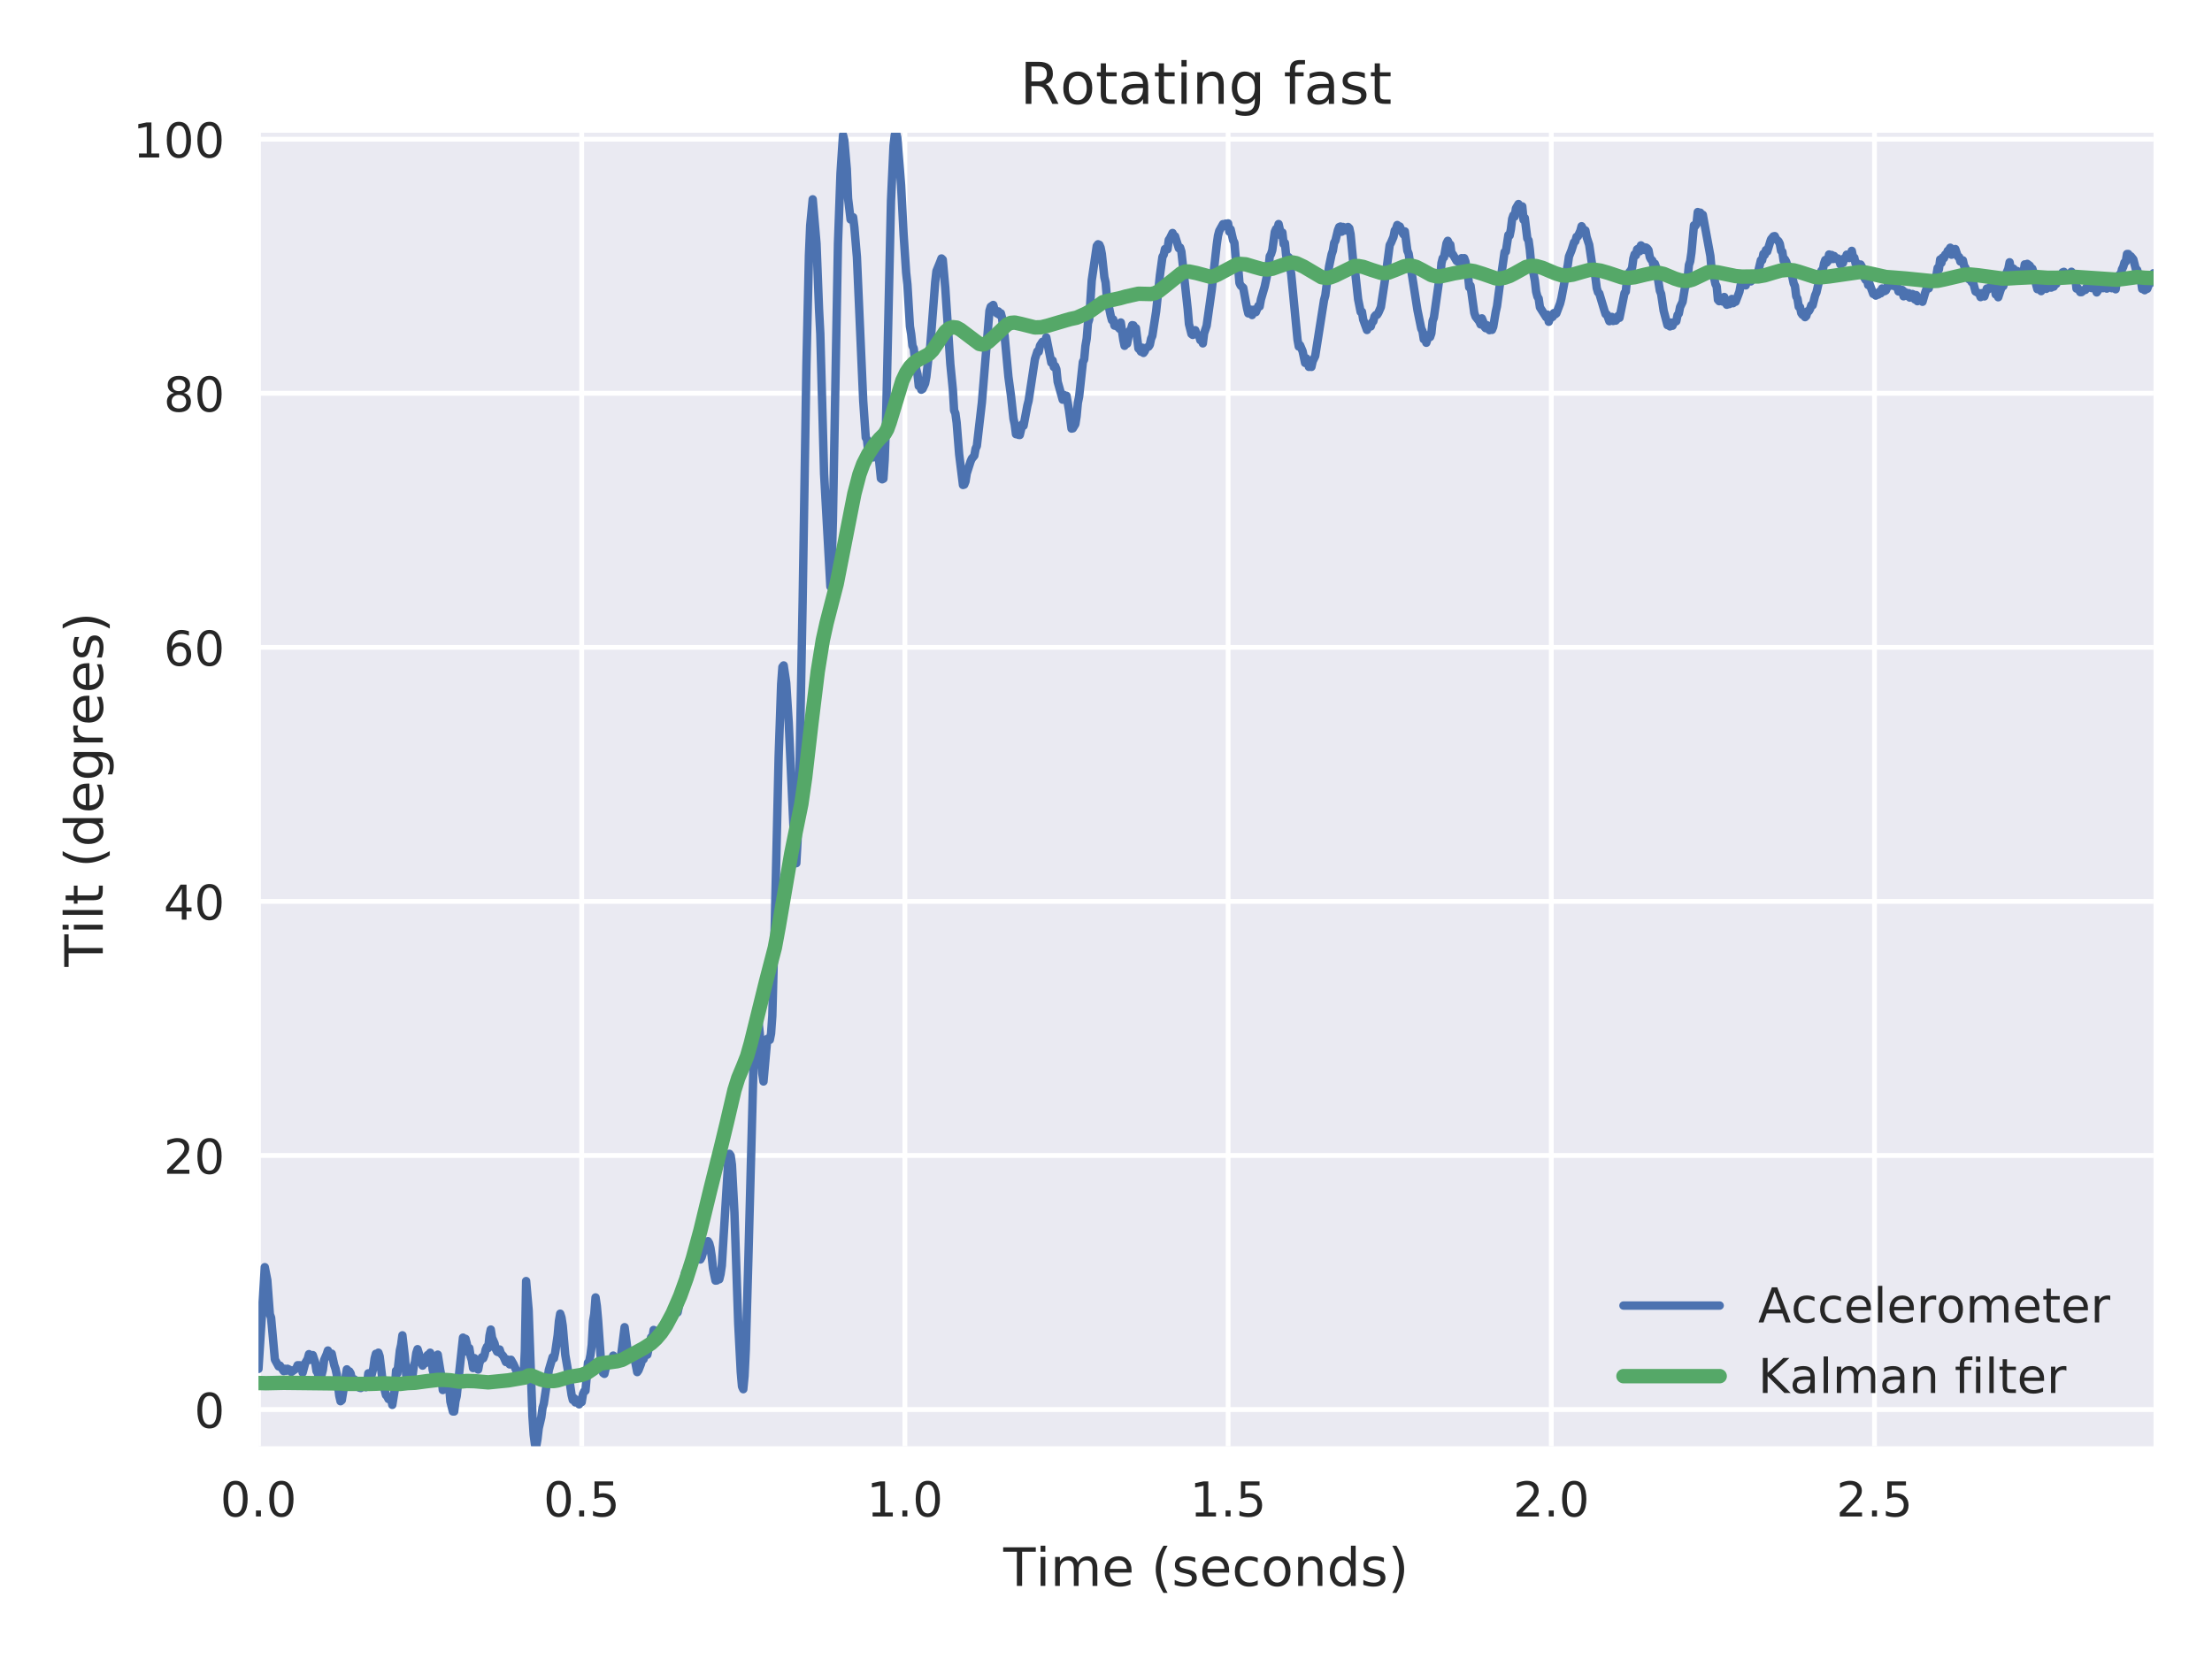 <?xml version="1.0" encoding="utf-8" standalone="no"?>
<!DOCTYPE svg PUBLIC "-//W3C//DTD SVG 1.1//EN"
  "http://www.w3.org/Graphics/SVG/1.1/DTD/svg11.dtd">
<!-- Created with matplotlib (http://matplotlib.org/) -->
<svg height="345pt" version="1.1" viewBox="0 0 460 345" width="460pt" xmlns="http://www.w3.org/2000/svg" xmlns:xlink="http://www.w3.org/1999/xlink">
 <defs>
  <style type="text/css">
*{stroke-linecap:butt;stroke-linejoin:round;}
  </style>
 </defs>
 <g id="figure_1">
  <g id="patch_1">
   <path d="M 0 345.6 
L 460.8 345.6 
L 460.8 0 
L 0 0 
z
" style="fill:#ffffff;"/>
  </g>
  <g id="axes_1">
   <g id="patch_2">
    <path d="M 53.75 300.76 
L 447.84 300.76 
L 447.84 27.6 
L 53.75 27.6 
z
" style="fill:#eaeaf2;"/>
   </g>
   <g id="matplotlib.axis_1">
    <g id="xtick_1">
     <g id="line2d_1">
      <path clip-path="url(#pc950688426)" d="M 53.75 300.76 
L 53.75 27.6 
" style="fill:none;stroke:#ffffff;stroke-linecap:round;"/>
     </g>
     <g id="line2d_2"/>
     <g id="text_1">
      <!-- 0.0 -->
      <defs>
       <path d="M 31.781 66.406 
Q 24.172 66.406 20.328 58.906 
Q 16.5 51.422 16.5 36.375 
Q 16.5 21.391 20.328 13.891 
Q 24.172 6.391 31.781 6.391 
Q 39.453 6.391 43.281 13.891 
Q 47.125 21.391 47.125 36.375 
Q 47.125 51.422 43.281 58.906 
Q 39.453 66.406 31.781 66.406 
z
M 31.781 74.219 
Q 44.047 74.219 50.516 64.516 
Q 56.984 54.828 56.984 36.375 
Q 56.984 17.969 50.516 8.266 
Q 44.047 -1.422 31.781 -1.422 
Q 19.531 -1.422 13.062 8.266 
Q 6.594 17.969 6.594 36.375 
Q 6.594 54.828 13.062 64.516 
Q 19.531 74.219 31.781 74.219 
z
" id="DejaVuSans-30"/>
       <path d="M 10.688 12.406 
L 21 12.406 
L 21 0 
L 10.688 0 
z
" id="DejaVuSans-2e"/>
      </defs>
      <g style="fill:#262626;" transform="translate(45.798 315.358)scale(0.1 -0.1)">
       <use xlink:href="#DejaVuSans-30"/>
       <use x="63.623" xlink:href="#DejaVuSans-2e"/>
       <use x="95.41" xlink:href="#DejaVuSans-30"/>
      </g>
     </g>
    </g>
    <g id="xtick_2">
     <g id="line2d_3">
      <path clip-path="url(#pc950688426)" d="M 120.963 300.76 
L 120.963 27.6 
" style="fill:none;stroke:#ffffff;stroke-linecap:round;"/>
     </g>
     <g id="line2d_4"/>
     <g id="text_2">
      <!-- 0.5 -->
      <defs>
       <path d="M 10.797 72.906 
L 49.516 72.906 
L 49.516 64.594 
L 19.828 64.594 
L 19.828 46.734 
Q 21.969 47.469 24.109 47.828 
Q 26.266 48.188 28.422 48.188 
Q 40.625 48.188 47.75 41.5 
Q 54.891 34.812 54.891 23.391 
Q 54.891 11.625 47.562 5.094 
Q 40.234 -1.422 26.906 -1.422 
Q 22.312 -1.422 17.547 -0.641 
Q 12.797 0.141 7.719 1.703 
L 7.719 11.625 
Q 12.109 9.234 16.797 8.062 
Q 21.484 6.891 26.703 6.891 
Q 35.156 6.891 40.078 11.328 
Q 45.016 15.766 45.016 23.391 
Q 45.016 31 40.078 35.438 
Q 35.156 39.891 26.703 39.891 
Q 22.75 39.891 18.812 39.016 
Q 14.891 38.141 10.797 36.281 
z
" id="DejaVuSans-35"/>
      </defs>
      <g style="fill:#262626;" transform="translate(113.012 315.358)scale(0.1 -0.1)">
       <use xlink:href="#DejaVuSans-30"/>
       <use x="63.623" xlink:href="#DejaVuSans-2e"/>
       <use x="95.41" xlink:href="#DejaVuSans-35"/>
      </g>
     </g>
    </g>
    <g id="xtick_3">
     <g id="line2d_5">
      <path clip-path="url(#pc950688426)" d="M 188.176 300.76 
L 188.176 27.6 
" style="fill:none;stroke:#ffffff;stroke-linecap:round;"/>
     </g>
     <g id="line2d_6"/>
     <g id="text_3">
      <!-- 1.0 -->
      <defs>
       <path d="M 12.406 8.297 
L 28.516 8.297 
L 28.516 63.922 
L 10.984 60.406 
L 10.984 69.391 
L 28.422 72.906 
L 38.281 72.906 
L 38.281 8.297 
L 54.391 8.297 
L 54.391 0 
L 12.406 0 
z
" id="DejaVuSans-31"/>
      </defs>
      <g style="fill:#262626;" transform="translate(180.225 315.358)scale(0.1 -0.1)">
       <use xlink:href="#DejaVuSans-31"/>
       <use x="63.623" xlink:href="#DejaVuSans-2e"/>
       <use x="95.41" xlink:href="#DejaVuSans-30"/>
      </g>
     </g>
    </g>
    <g id="xtick_4">
     <g id="line2d_7">
      <path clip-path="url(#pc950688426)" d="M 255.39 300.76 
L 255.39 27.6 
" style="fill:none;stroke:#ffffff;stroke-linecap:round;"/>
     </g>
     <g id="line2d_8"/>
     <g id="text_4">
      <!-- 1.5 -->
      <g style="fill:#262626;" transform="translate(247.438 315.358)scale(0.1 -0.1)">
       <use xlink:href="#DejaVuSans-31"/>
       <use x="63.623" xlink:href="#DejaVuSans-2e"/>
       <use x="95.41" xlink:href="#DejaVuSans-35"/>
      </g>
     </g>
    </g>
    <g id="xtick_5">
     <g id="line2d_9">
      <path clip-path="url(#pc950688426)" d="M 322.603 300.76 
L 322.603 27.6 
" style="fill:none;stroke:#ffffff;stroke-linecap:round;"/>
     </g>
     <g id="line2d_10"/>
     <g id="text_5">
      <!-- 2.0 -->
      <defs>
       <path d="M 19.188 8.297 
L 53.609 8.297 
L 53.609 0 
L 7.328 0 
L 7.328 8.297 
Q 12.938 14.109 22.625 23.891 
Q 32.328 33.688 34.812 36.531 
Q 39.547 41.844 41.422 45.531 
Q 43.312 49.219 43.312 52.781 
Q 43.312 58.594 39.234 62.25 
Q 35.156 65.922 28.609 65.922 
Q 23.969 65.922 18.812 64.312 
Q 13.672 62.703 7.812 59.422 
L 7.812 69.391 
Q 13.766 71.781 18.938 73 
Q 24.125 74.219 28.422 74.219 
Q 39.75 74.219 46.484 68.547 
Q 53.219 62.891 53.219 53.422 
Q 53.219 48.922 51.531 44.891 
Q 49.859 40.875 45.406 35.406 
Q 44.188 33.984 37.641 27.219 
Q 31.109 20.453 19.188 8.297 
z
" id="DejaVuSans-32"/>
      </defs>
      <g style="fill:#262626;" transform="translate(314.651 315.358)scale(0.1 -0.1)">
       <use xlink:href="#DejaVuSans-32"/>
       <use x="63.623" xlink:href="#DejaVuSans-2e"/>
       <use x="95.41" xlink:href="#DejaVuSans-30"/>
      </g>
     </g>
    </g>
    <g id="xtick_6">
     <g id="line2d_11">
      <path clip-path="url(#pc950688426)" d="M 389.816 300.76 
L 389.816 27.6 
" style="fill:none;stroke:#ffffff;stroke-linecap:round;"/>
     </g>
     <g id="line2d_12"/>
     <g id="text_6">
      <!-- 2.5 -->
      <g style="fill:#262626;" transform="translate(381.865 315.358)scale(0.1 -0.1)">
       <use xlink:href="#DejaVuSans-32"/>
       <use x="63.623" xlink:href="#DejaVuSans-2e"/>
       <use x="95.41" xlink:href="#DejaVuSans-35"/>
      </g>
     </g>
    </g>
    <g id="text_7">
     <!-- Time (seconds) -->
     <defs>
      <path d="M -0.297 72.906 
L 61.375 72.906 
L 61.375 64.594 
L 35.5 64.594 
L 35.5 0 
L 25.594 0 
L 25.594 64.594 
L -0.297 64.594 
z
" id="DejaVuSans-54"/>
      <path d="M 9.422 54.688 
L 18.406 54.688 
L 18.406 0 
L 9.422 0 
z
M 9.422 75.984 
L 18.406 75.984 
L 18.406 64.594 
L 9.422 64.594 
z
" id="DejaVuSans-69"/>
      <path d="M 52 44.188 
Q 55.375 50.25 60.062 53.125 
Q 64.75 56 71.094 56 
Q 79.641 56 84.281 50.016 
Q 88.922 44.047 88.922 33.016 
L 88.922 0 
L 79.891 0 
L 79.891 32.719 
Q 79.891 40.578 77.094 44.375 
Q 74.312 48.188 68.609 48.188 
Q 61.625 48.188 57.562 43.547 
Q 53.516 38.922 53.516 30.906 
L 53.516 0 
L 44.484 0 
L 44.484 32.719 
Q 44.484 40.625 41.703 44.406 
Q 38.922 48.188 33.109 48.188 
Q 26.219 48.188 22.156 43.531 
Q 18.109 38.875 18.109 30.906 
L 18.109 0 
L 9.078 0 
L 9.078 54.688 
L 18.109 54.688 
L 18.109 46.188 
Q 21.188 51.219 25.484 53.609 
Q 29.781 56 35.688 56 
Q 41.656 56 45.828 52.969 
Q 50 49.953 52 44.188 
z
" id="DejaVuSans-6d"/>
      <path d="M 56.203 29.594 
L 56.203 25.203 
L 14.891 25.203 
Q 15.484 15.922 20.484 11.062 
Q 25.484 6.203 34.422 6.203 
Q 39.594 6.203 44.453 7.469 
Q 49.312 8.734 54.109 11.281 
L 54.109 2.781 
Q 49.266 0.734 44.188 -0.344 
Q 39.109 -1.422 33.891 -1.422 
Q 20.797 -1.422 13.156 6.188 
Q 5.516 13.812 5.516 26.812 
Q 5.516 40.234 12.766 48.109 
Q 20.016 56 32.328 56 
Q 43.359 56 49.781 48.891 
Q 56.203 41.797 56.203 29.594 
z
M 47.219 32.234 
Q 47.125 39.594 43.094 43.984 
Q 39.062 48.391 32.422 48.391 
Q 24.906 48.391 20.391 44.141 
Q 15.875 39.891 15.188 32.172 
z
" id="DejaVuSans-65"/>
      <path id="DejaVuSans-20"/>
      <path d="M 31 75.875 
Q 24.469 64.656 21.281 53.656 
Q 18.109 42.672 18.109 31.391 
Q 18.109 20.125 21.312 9.062 
Q 24.516 -2 31 -13.188 
L 23.188 -13.188 
Q 15.875 -1.703 12.234 9.375 
Q 8.594 20.453 8.594 31.391 
Q 8.594 42.281 12.203 53.312 
Q 15.828 64.359 23.188 75.875 
z
" id="DejaVuSans-28"/>
      <path d="M 44.281 53.078 
L 44.281 44.578 
Q 40.484 46.531 36.375 47.5 
Q 32.281 48.484 27.875 48.484 
Q 21.188 48.484 17.844 46.438 
Q 14.5 44.391 14.5 40.281 
Q 14.5 37.156 16.891 35.375 
Q 19.281 33.594 26.516 31.984 
L 29.594 31.297 
Q 39.156 29.25 43.188 25.516 
Q 47.219 21.781 47.219 15.094 
Q 47.219 7.469 41.188 3.016 
Q 35.156 -1.422 24.609 -1.422 
Q 20.219 -1.422 15.453 -0.562 
Q 10.688 0.297 5.422 2 
L 5.422 11.281 
Q 10.406 8.688 15.234 7.391 
Q 20.062 6.109 24.812 6.109 
Q 31.156 6.109 34.562 8.281 
Q 37.984 10.453 37.984 14.406 
Q 37.984 18.062 35.516 20.016 
Q 33.062 21.969 24.703 23.781 
L 21.578 24.516 
Q 13.234 26.266 9.516 29.906 
Q 5.812 33.547 5.812 39.891 
Q 5.812 47.609 11.281 51.797 
Q 16.75 56 26.812 56 
Q 31.781 56 36.172 55.266 
Q 40.578 54.547 44.281 53.078 
z
" id="DejaVuSans-73"/>
      <path d="M 48.781 52.594 
L 48.781 44.188 
Q 44.969 46.297 41.141 47.344 
Q 37.312 48.391 33.406 48.391 
Q 24.656 48.391 19.812 42.844 
Q 14.984 37.312 14.984 27.297 
Q 14.984 17.281 19.812 11.734 
Q 24.656 6.203 33.406 6.203 
Q 37.312 6.203 41.141 7.25 
Q 44.969 8.297 48.781 10.406 
L 48.781 2.094 
Q 45.016 0.344 40.984 -0.531 
Q 36.969 -1.422 32.422 -1.422 
Q 20.062 -1.422 12.781 6.344 
Q 5.516 14.109 5.516 27.297 
Q 5.516 40.672 12.859 48.328 
Q 20.219 56 33.016 56 
Q 37.156 56 41.109 55.141 
Q 45.062 54.297 48.781 52.594 
z
" id="DejaVuSans-63"/>
      <path d="M 30.609 48.391 
Q 23.391 48.391 19.188 42.75 
Q 14.984 37.109 14.984 27.297 
Q 14.984 17.484 19.156 11.844 
Q 23.344 6.203 30.609 6.203 
Q 37.797 6.203 41.984 11.859 
Q 46.188 17.531 46.188 27.297 
Q 46.188 37.016 41.984 42.703 
Q 37.797 48.391 30.609 48.391 
z
M 30.609 56 
Q 42.328 56 49.016 48.375 
Q 55.719 40.766 55.719 27.297 
Q 55.719 13.875 49.016 6.219 
Q 42.328 -1.422 30.609 -1.422 
Q 18.844 -1.422 12.172 6.219 
Q 5.516 13.875 5.516 27.297 
Q 5.516 40.766 12.172 48.375 
Q 18.844 56 30.609 56 
z
" id="DejaVuSans-6f"/>
      <path d="M 54.891 33.016 
L 54.891 0 
L 45.906 0 
L 45.906 32.719 
Q 45.906 40.484 42.875 44.328 
Q 39.844 48.188 33.797 48.188 
Q 26.516 48.188 22.312 43.547 
Q 18.109 38.922 18.109 30.906 
L 18.109 0 
L 9.078 0 
L 9.078 54.688 
L 18.109 54.688 
L 18.109 46.188 
Q 21.344 51.125 25.703 53.562 
Q 30.078 56 35.797 56 
Q 45.219 56 50.047 50.172 
Q 54.891 44.344 54.891 33.016 
z
" id="DejaVuSans-6e"/>
      <path d="M 45.406 46.391 
L 45.406 75.984 
L 54.391 75.984 
L 54.391 0 
L 45.406 0 
L 45.406 8.203 
Q 42.578 3.328 38.25 0.953 
Q 33.938 -1.422 27.875 -1.422 
Q 17.969 -1.422 11.734 6.484 
Q 5.516 14.406 5.516 27.297 
Q 5.516 40.188 11.734 48.094 
Q 17.969 56 27.875 56 
Q 33.938 56 38.25 53.625 
Q 42.578 51.266 45.406 46.391 
z
M 14.797 27.297 
Q 14.797 17.391 18.875 11.75 
Q 22.953 6.109 30.078 6.109 
Q 37.203 6.109 41.297 11.75 
Q 45.406 17.391 45.406 27.297 
Q 45.406 37.203 41.297 42.844 
Q 37.203 48.484 30.078 48.484 
Q 22.953 48.484 18.875 42.844 
Q 14.797 37.203 14.797 27.297 
z
" id="DejaVuSans-64"/>
      <path d="M 8.016 75.875 
L 15.828 75.875 
Q 23.141 64.359 26.781 53.312 
Q 30.422 42.281 30.422 31.391 
Q 30.422 20.453 26.781 9.375 
Q 23.141 -1.703 15.828 -13.188 
L 8.016 -13.188 
Q 14.5 -2 17.703 9.062 
Q 20.906 20.125 20.906 31.391 
Q 20.906 42.672 17.703 53.656 
Q 14.5 64.656 8.016 75.875 
z
" id="DejaVuSans-29"/>
     </defs>
     <g style="fill:#262626;" transform="translate(208.648 329.796)scale(0.11 -0.11)">
      <use xlink:href="#DejaVuSans-54"/>
      <use x="61.037" xlink:href="#DejaVuSans-69"/>
      <use x="88.82" xlink:href="#DejaVuSans-6d"/>
      <use x="186.232" xlink:href="#DejaVuSans-65"/>
      <use x="247.756" xlink:href="#DejaVuSans-20"/>
      <use x="279.543" xlink:href="#DejaVuSans-28"/>
      <use x="318.557" xlink:href="#DejaVuSans-73"/>
      <use x="370.656" xlink:href="#DejaVuSans-65"/>
      <use x="432.18" xlink:href="#DejaVuSans-63"/>
      <use x="487.16" xlink:href="#DejaVuSans-6f"/>
      <use x="548.342" xlink:href="#DejaVuSans-6e"/>
      <use x="611.721" xlink:href="#DejaVuSans-64"/>
      <use x="675.197" xlink:href="#DejaVuSans-73"/>
      <use x="727.297" xlink:href="#DejaVuSans-29"/>
     </g>
    </g>
   </g>
   <g id="matplotlib.axis_2">
    <g id="ytick_1">
     <g id="line2d_13">
      <path clip-path="url(#pc950688426)" d="M 53.75 293.125 
L 447.84 293.125 
" style="fill:none;stroke:#ffffff;stroke-linecap:round;"/>
     </g>
     <g id="line2d_14"/>
     <g id="text_8">
      <!-- 0 -->
      <g style="fill:#262626;" transform="translate(40.388 296.924)scale(0.1 -0.1)">
       <use xlink:href="#DejaVuSans-30"/>
      </g>
     </g>
    </g>
    <g id="ytick_2">
     <g id="line2d_15">
      <path clip-path="url(#pc950688426)" d="M 53.75 240.29 
L 447.84 240.29 
" style="fill:none;stroke:#ffffff;stroke-linecap:round;"/>
     </g>
     <g id="line2d_16"/>
     <g id="text_9">
      <!-- 20 -->
      <g style="fill:#262626;" transform="translate(34.025 244.089)scale(0.1 -0.1)">
       <use xlink:href="#DejaVuSans-32"/>
       <use x="63.623" xlink:href="#DejaVuSans-30"/>
      </g>
     </g>
    </g>
    <g id="ytick_3">
     <g id="line2d_17">
      <path clip-path="url(#pc950688426)" d="M 53.75 187.455 
L 447.84 187.455 
" style="fill:none;stroke:#ffffff;stroke-linecap:round;"/>
     </g>
     <g id="line2d_18"/>
     <g id="text_10">
      <!-- 40 -->
      <defs>
       <path d="M 37.797 64.312 
L 12.891 25.391 
L 37.797 25.391 
z
M 35.203 72.906 
L 47.609 72.906 
L 47.609 25.391 
L 58.016 25.391 
L 58.016 17.188 
L 47.609 17.188 
L 47.609 0 
L 37.797 0 
L 37.797 17.188 
L 4.891 17.188 
L 4.891 26.703 
z
" id="DejaVuSans-34"/>
      </defs>
      <g style="fill:#262626;" transform="translate(34.025 191.254)scale(0.1 -0.1)">
       <use xlink:href="#DejaVuSans-34"/>
       <use x="63.623" xlink:href="#DejaVuSans-30"/>
      </g>
     </g>
    </g>
    <g id="ytick_4">
     <g id="line2d_19">
      <path clip-path="url(#pc950688426)" d="M 53.75 134.62 
L 447.84 134.62 
" style="fill:none;stroke:#ffffff;stroke-linecap:round;"/>
     </g>
     <g id="line2d_20"/>
     <g id="text_11">
      <!-- 60 -->
      <defs>
       <path d="M 33.016 40.375 
Q 26.375 40.375 22.484 35.828 
Q 18.609 31.297 18.609 23.391 
Q 18.609 15.531 22.484 10.953 
Q 26.375 6.391 33.016 6.391 
Q 39.656 6.391 43.531 10.953 
Q 47.406 15.531 47.406 23.391 
Q 47.406 31.297 43.531 35.828 
Q 39.656 40.375 33.016 40.375 
z
M 52.594 71.297 
L 52.594 62.312 
Q 48.875 64.062 45.094 64.984 
Q 41.312 65.922 37.594 65.922 
Q 27.828 65.922 22.672 59.328 
Q 17.531 52.734 16.797 39.406 
Q 19.672 43.656 24.016 45.922 
Q 28.375 48.188 33.594 48.188 
Q 44.578 48.188 50.953 41.516 
Q 57.328 34.859 57.328 23.391 
Q 57.328 12.156 50.688 5.359 
Q 44.047 -1.422 33.016 -1.422 
Q 20.359 -1.422 13.672 8.266 
Q 6.984 17.969 6.984 36.375 
Q 6.984 53.656 15.188 63.938 
Q 23.391 74.219 37.203 74.219 
Q 40.922 74.219 44.703 73.484 
Q 48.484 72.75 52.594 71.297 
z
" id="DejaVuSans-36"/>
      </defs>
      <g style="fill:#262626;" transform="translate(34.025 138.42)scale(0.1 -0.1)">
       <use xlink:href="#DejaVuSans-36"/>
       <use x="63.623" xlink:href="#DejaVuSans-30"/>
      </g>
     </g>
    </g>
    <g id="ytick_5">
     <g id="line2d_21">
      <path clip-path="url(#pc950688426)" d="M 53.75 81.785 
L 447.84 81.785 
" style="fill:none;stroke:#ffffff;stroke-linecap:round;"/>
     </g>
     <g id="line2d_22"/>
     <g id="text_12">
      <!-- 80 -->
      <defs>
       <path d="M 31.781 34.625 
Q 24.75 34.625 20.719 30.859 
Q 16.703 27.094 16.703 20.516 
Q 16.703 13.922 20.719 10.156 
Q 24.75 6.391 31.781 6.391 
Q 38.812 6.391 42.859 10.172 
Q 46.922 13.969 46.922 20.516 
Q 46.922 27.094 42.891 30.859 
Q 38.875 34.625 31.781 34.625 
z
M 21.922 38.812 
Q 15.578 40.375 12.031 44.719 
Q 8.5 49.078 8.5 55.328 
Q 8.5 64.062 14.719 69.141 
Q 20.953 74.219 31.781 74.219 
Q 42.672 74.219 48.875 69.141 
Q 55.078 64.062 55.078 55.328 
Q 55.078 49.078 51.531 44.719 
Q 48 40.375 41.703 38.812 
Q 48.828 37.156 52.797 32.312 
Q 56.781 27.484 56.781 20.516 
Q 56.781 9.906 50.312 4.234 
Q 43.844 -1.422 31.781 -1.422 
Q 19.734 -1.422 13.25 4.234 
Q 6.781 9.906 6.781 20.516 
Q 6.781 27.484 10.781 32.312 
Q 14.797 37.156 21.922 38.812 
z
M 18.312 54.391 
Q 18.312 48.734 21.844 45.562 
Q 25.391 42.391 31.781 42.391 
Q 38.141 42.391 41.719 45.562 
Q 45.312 48.734 45.312 54.391 
Q 45.312 60.062 41.719 63.234 
Q 38.141 66.406 31.781 66.406 
Q 25.391 66.406 21.844 63.234 
Q 18.312 60.062 18.312 54.391 
z
" id="DejaVuSans-38"/>
      </defs>
      <g style="fill:#262626;" transform="translate(34.025 85.585)scale(0.1 -0.1)">
       <use xlink:href="#DejaVuSans-38"/>
       <use x="63.623" xlink:href="#DejaVuSans-30"/>
      </g>
     </g>
    </g>
    <g id="ytick_6">
     <g id="line2d_23">
      <path clip-path="url(#pc950688426)" d="M 53.75 28.951 
L 447.84 28.951 
" style="fill:none;stroke:#ffffff;stroke-linecap:round;"/>
     </g>
     <g id="line2d_24"/>
     <g id="text_13">
      <!-- 100 -->
      <g style="fill:#262626;" transform="translate(27.663 32.75)scale(0.1 -0.1)">
       <use xlink:href="#DejaVuSans-31"/>
       <use x="63.623" xlink:href="#DejaVuSans-30"/>
       <use x="127.246" xlink:href="#DejaVuSans-30"/>
      </g>
     </g>
    </g>
    <g id="text_14">
     <!-- Tilt (degrees) -->
     <defs>
      <path d="M 9.422 75.984 
L 18.406 75.984 
L 18.406 0 
L 9.422 0 
z
" id="DejaVuSans-6c"/>
      <path d="M 18.312 70.219 
L 18.312 54.688 
L 36.812 54.688 
L 36.812 47.703 
L 18.312 47.703 
L 18.312 18.016 
Q 18.312 11.328 20.141 9.422 
Q 21.969 7.516 27.594 7.516 
L 36.812 7.516 
L 36.812 0 
L 27.594 0 
Q 17.188 0 13.234 3.875 
Q 9.281 7.766 9.281 18.016 
L 9.281 47.703 
L 2.688 47.703 
L 2.688 54.688 
L 9.281 54.688 
L 9.281 70.219 
z
" id="DejaVuSans-74"/>
      <path d="M 45.406 27.984 
Q 45.406 37.75 41.375 43.109 
Q 37.359 48.484 30.078 48.484 
Q 22.859 48.484 18.828 43.109 
Q 14.797 37.75 14.797 27.984 
Q 14.797 18.266 18.828 12.891 
Q 22.859 7.516 30.078 7.516 
Q 37.359 7.516 41.375 12.891 
Q 45.406 18.266 45.406 27.984 
z
M 54.391 6.781 
Q 54.391 -7.172 48.188 -13.984 
Q 42 -20.797 29.203 -20.797 
Q 24.469 -20.797 20.266 -20.094 
Q 16.062 -19.391 12.109 -17.922 
L 12.109 -9.188 
Q 16.062 -11.328 19.922 -12.344 
Q 23.781 -13.375 27.781 -13.375 
Q 36.625 -13.375 41.016 -8.766 
Q 45.406 -4.156 45.406 5.172 
L 45.406 9.625 
Q 42.625 4.781 38.281 2.391 
Q 33.938 0 27.875 0 
Q 17.828 0 11.672 7.656 
Q 5.516 15.328 5.516 27.984 
Q 5.516 40.672 11.672 48.328 
Q 17.828 56 27.875 56 
Q 33.938 56 38.281 53.609 
Q 42.625 51.219 45.406 46.391 
L 45.406 54.688 
L 54.391 54.688 
z
" id="DejaVuSans-67"/>
      <path d="M 41.109 46.297 
Q 39.594 47.172 37.812 47.578 
Q 36.031 48 33.891 48 
Q 26.266 48 22.188 43.047 
Q 18.109 38.094 18.109 28.812 
L 18.109 0 
L 9.078 0 
L 9.078 54.688 
L 18.109 54.688 
L 18.109 46.188 
Q 20.953 51.172 25.484 53.578 
Q 30.031 56 36.531 56 
Q 37.453 56 38.578 55.875 
Q 39.703 55.766 41.062 55.516 
z
" id="DejaVuSans-72"/>
     </defs>
     <g style="fill:#262626;" transform="translate(21.375 201.049)rotate(-90)scale(0.11 -0.11)">
      <use xlink:href="#DejaVuSans-54"/>
      <use x="61.037" xlink:href="#DejaVuSans-69"/>
      <use x="88.82" xlink:href="#DejaVuSans-6c"/>
      <use x="116.604" xlink:href="#DejaVuSans-74"/>
      <use x="155.812" xlink:href="#DejaVuSans-20"/>
      <use x="187.6" xlink:href="#DejaVuSans-28"/>
      <use x="226.613" xlink:href="#DejaVuSans-64"/>
      <use x="290.09" xlink:href="#DejaVuSans-65"/>
      <use x="351.613" xlink:href="#DejaVuSans-67"/>
      <use x="415.09" xlink:href="#DejaVuSans-72"/>
      <use x="456.172" xlink:href="#DejaVuSans-65"/>
      <use x="517.695" xlink:href="#DejaVuSans-65"/>
      <use x="579.219" xlink:href="#DejaVuSans-73"/>
      <use x="631.318" xlink:href="#DejaVuSans-29"/>
     </g>
    </g>
   </g>
   <g id="line2d_25">
    <path clip-path="url(#pc950688426)" d="M 53.75 284.676 
L 54.538 272.311 
L 55.063 263.516 
L 55.588 266.222 
L 56.113 273.277 
L 56.376 274.03 
L 57.163 282.715 
L 57.951 284.154 
L 58.213 283.982 
L 59.001 285.132 
L 59.264 284.647 
L 59.526 285.055 
L 59.789 284.643 
L 60.314 284.904 
L 60.576 285.313 
L 61.101 284.947 
L 61.627 284.584 
L 61.889 283.91 
L 62.414 283.925 
L 62.677 284.063 
L 62.939 285.454 
L 63.464 283.482 
L 63.99 282.592 
L 64.252 281.605 
L 64.515 282.789 
L 65.04 281.804 
L 65.565 283.402 
L 65.827 285.145 
L 66.09 285.549 
L 66.352 286.7 
L 66.878 285.893 
L 67.14 284.869 
L 67.403 282.836 
L 67.928 281.641 
L 68.19 280.85 
L 68.453 281.587 
L 68.715 281.9 
L 68.978 281.496 
L 69.503 283.869 
L 69.766 284.624 
L 70.028 285.837 
L 70.553 290.256 
L 70.816 291.395 
L 71.078 291.178 
L 72.129 284.768 
L 72.391 285.226 
L 72.654 285.183 
L 72.916 285.613 
L 73.179 286.835 
L 73.704 286.86 
L 73.966 287.608 
L 74.229 287.824 
L 74.492 287.747 
L 74.754 288.588 
L 75.017 288.648 
L 75.542 288.143 
L 76.067 288.478 
L 76.329 287.912 
L 76.592 285.591 
L 76.855 286.717 
L 77.117 286.546 
L 77.642 284.494 
L 77.905 282.502 
L 78.167 281.532 
L 78.43 281.745 
L 78.692 281.299 
L 78.955 282.076 
L 79.48 286.484 
L 79.743 287.033 
L 80.005 289.067 
L 80.268 290.12 
L 80.53 290.38 
L 80.793 290.942 
L 81.055 290.581 
L 81.318 290.796 
L 81.58 292.148 
L 82.106 288.918 
L 82.368 285.045 
L 82.631 285.599 
L 83.156 280.82 
L 83.418 279.657 
L 83.681 277.69 
L 84.206 282.262 
L 84.469 285.889 
L 84.731 286.717 
L 84.994 285.291 
L 85.256 286.025 
L 85.519 285.78 
L 85.781 286.154 
L 86.044 284.055 
L 86.306 283.222 
L 86.569 281.388 
L 86.832 280.57 
L 87.882 283.988 
L 88.144 283.252 
L 88.407 283.503 
L 88.669 282.29 
L 88.932 281.783 
L 89.194 281.763 
L 89.457 281.308 
L 89.72 282.516 
L 89.982 284.887 
L 90.507 286.805 
L 90.77 285.51 
L 91.032 281.702 
L 91.557 284.962 
L 91.82 286.276 
L 92.083 289.065 
L 92.608 286.81 
L 92.87 286.72 
L 93.133 286.983 
L 93.395 288.133 
L 93.658 291.448 
L 94.183 293.522 
L 94.446 293.527 
L 94.708 291.417 
L 94.971 290.325 
L 96.283 278.166 
L 96.546 278.88 
L 96.808 278.414 
L 97.071 279.414 
L 97.334 281.19 
L 97.596 280.35 
L 97.859 282.043 
L 98.121 282.848 
L 98.384 284.5 
L 98.646 282.429 
L 98.909 283.837 
L 99.171 283.43 
L 99.434 284.807 
L 99.697 283.425 
L 100.222 282.243 
L 100.484 282.479 
L 100.747 281.826 
L 101.009 280.641 
L 101.272 280.048 
L 101.534 280.337 
L 101.797 277.759 
L 102.059 276.491 
L 102.322 278.187 
L 102.847 279.378 
L 103.11 280.541 
L 103.372 281.088 
L 103.635 281.195 
L 103.897 280.634 
L 104.16 281.448 
L 104.685 282.052 
L 105.21 283.243 
L 105.473 282.707 
L 105.735 282.818 
L 105.998 283.737 
L 106.26 282.769 
L 106.785 283.687 
L 107.311 284.872 
L 107.573 285.49 
L 107.836 285.202 
L 108.098 286.384 
L 108.361 286.233 
L 108.623 285.816 
L 108.886 286.443 
L 109.148 280.942 
L 109.411 266.405 
L 109.936 272.46 
L 110.724 294.5 
L 110.986 298.4 
L 111.249 300.371 
L 111.511 300.76 
L 111.774 299.238 
L 112.036 297 
L 112.562 294.755 
L 112.824 292.768 
L 113.087 291.892 
L 114.137 284.909 
L 114.925 282.224 
L 115.187 282.482 
L 115.45 281.279 
L 115.975 277.641 
L 116.237 274.706 
L 116.5 273.19 
L 116.762 274.001 
L 117.025 275.716 
L 117.55 281.732 
L 118.075 284.814 
L 118.863 290.068 
L 119.125 291.14 
L 119.388 290.765 
L 119.65 291.641 
L 119.913 291.547 
L 120.176 291.156 
L 120.438 292.035 
L 120.701 291.499 
L 120.963 291.58 
L 121.226 289.927 
L 121.488 289.337 
L 121.751 289.212 
L 122.276 283.392 
L 122.539 283.062 
L 122.801 281.729 
L 123.064 279.681 
L 123.326 274.796 
L 123.589 273.239 
L 123.851 269.811 
L 124.114 271.606 
L 124.376 274.534 
L 124.901 281.969 
L 125.164 284.568 
L 125.427 285.517 
L 125.689 285.703 
L 126.214 283.461 
L 126.477 283.274 
L 126.739 283.758 
L 127.002 283.151 
L 127.264 282.829 
L 127.527 281.904 
L 127.79 282.587 
L 128.052 282.493 
L 128.315 282.934 
L 128.577 282.629 
L 128.84 282.864 
L 129.102 282.349 
L 129.89 275.997 
L 130.415 280.108 
L 130.678 280.916 
L 130.94 281.317 
L 131.203 281.398 
L 131.465 281.86 
L 131.728 282.007 
L 131.99 282.637 
L 132.515 285.337 
L 132.778 284.953 
L 133.303 283.612 
L 133.566 282.563 
L 133.828 282.665 
L 134.353 281.171 
L 134.616 281.716 
L 135.141 279.17 
L 135.404 278.108 
L 135.666 278.304 
L 135.929 276.573 
L 136.191 276.726 
L 136.454 277.332 
L 136.716 277.283 
L 136.979 278.015 
L 137.241 276.901 
L 137.504 277.309 
L 137.767 277.116 
L 138.029 275.365 
L 138.292 274.934 
L 138.554 274.912 
L 138.817 274.662 
L 139.079 274.116 
L 139.604 274.051 
L 140.129 273.163 
L 140.392 273.179 
L 140.655 272.599 
L 140.917 272.917 
L 141.705 269.088 
L 142.23 265.762 
L 142.492 264.548 
L 142.755 264.727 
L 143.28 265.916 
L 143.543 264.592 
L 143.805 264.077 
L 144.068 263.278 
L 144.33 261.954 
L 144.855 261.296 
L 145.118 261.729 
L 145.643 261.917 
L 145.906 261.42 
L 146.431 259.714 
L 146.693 259.622 
L 147.218 258.108 
L 147.481 258.545 
L 147.743 259.522 
L 148.006 261.263 
L 148.269 263.793 
L 148.794 266.307 
L 149.056 266.285 
L 149.319 265.941 
L 149.581 266.042 
L 149.844 264.964 
L 150.106 263.209 
L 151.419 241.889 
L 151.682 239.943 
L 151.944 240.324 
L 152.207 242.222 
L 152.732 252.164 
L 153.52 275.269 
L 154.045 285.301 
L 154.307 288.327 
L 154.57 288.89 
L 154.832 286.138 
L 155.095 280.666 
L 155.62 262.069 
L 156.67 222.491 
L 156.933 217.073 
L 157.195 214.596 
L 157.72 212.201 
L 157.983 214.727 
L 158.508 223.196 
L 158.771 224.902 
L 159.558 216.052 
L 160.083 216.252 
L 160.346 214.946 
L 160.609 211.244 
L 161.134 191.529 
L 161.921 157.438 
L 162.446 142.267 
L 162.709 138.71 
L 162.971 138.382 
L 163.497 141.964 
L 164.022 150.301 
L 165.334 179.158 
L 165.597 179.506 
L 165.86 174.767 
L 166.122 167.439 
L 166.91 125.256 
L 167.697 76.025 
L 168.223 53.094 
L 168.485 46.897 
L 169.01 41.45 
L 169.798 50.667 
L 170.323 64.276 
L 170.585 69.389 
L 171.373 98.525 
L 172.686 121.986 
L 172.948 117.317 
L 173.211 108.158 
L 174.261 50.632 
L 174.786 36.069 
L 175.311 28.095 
L 175.574 29.15 
L 176.099 35.161 
L 176.362 41.28 
L 176.887 45.642 
L 177.149 45.155 
L 177.412 45.177 
L 177.674 47.279 
L 178.199 53.448 
L 179.512 83.396 
L 180.037 90.979 
L 180.3 91.433 
L 180.562 93.999 
L 180.825 94.584 
L 181.088 94.751 
L 181.35 94.073 
L 181.613 95.106 
L 182.138 91.872 
L 182.4 92.568 
L 182.663 94.272 
L 183.188 99.499 
L 183.451 99.674 
L 183.713 99.544 
L 183.976 95.636 
L 184.238 88.299 
L 185.288 41.794 
L 185.813 30.301 
L 186.076 28.047 
L 186.339 27.6 
L 186.601 28.676 
L 187.126 35.136 
L 187.389 38.53 
L 187.914 48.826 
L 188.439 56.692 
L 188.702 59.147 
L 189.227 67.868 
L 189.489 69.487 
L 189.752 71.885 
L 190.014 72.461 
L 190.539 76.84 
L 190.802 77.842 
L 191.065 80.278 
L 191.327 80.143 
L 191.59 81.045 
L 191.852 80.878 
L 192.377 79.75 
L 192.64 78.361 
L 193.165 73.641 
L 193.427 72.267 
L 194.478 58.69 
L 194.74 56.379 
L 195.528 54.443 
L 195.79 53.75 
L 196.053 54.005 
L 196.578 59.853 
L 197.628 75.707 
L 198.153 81.019 
L 198.416 85.363 
L 198.679 85.96 
L 198.941 87.898 
L 199.466 94.488 
L 200.254 100.851 
L 200.516 100.777 
L 200.779 100.125 
L 201.041 98.468 
L 201.829 95.982 
L 202.092 95.385 
L 202.617 94.758 
L 202.879 93.313 
L 203.142 92.747 
L 204.192 83.685 
L 205.767 64.626 
L 206.03 63.787 
L 206.555 63.419 
L 206.818 64.359 
L 207.343 65.178 
L 207.605 64.754 
L 207.868 65.494 
L 208.13 65.144 
L 208.393 66.123 
L 208.655 68.557 
L 208.918 69.824 
L 209.706 78.35 
L 210.231 82.239 
L 210.756 87.057 
L 211.018 88.265 
L 211.281 90.29 
L 211.544 89.833 
L 211.806 90.437 
L 212.069 90.462 
L 212.594 88.224 
L 212.856 88.546 
L 213.644 84.363 
L 213.906 83.331 
L 215.219 74.685 
L 215.744 73.051 
L 216.007 73.151 
L 216.269 71.88 
L 216.795 71.077 
L 217.057 71.37 
L 217.32 71.235 
L 217.582 70.166 
L 218.37 74.123 
L 218.632 75.427 
L 218.895 74.961 
L 219.158 76.328 
L 219.42 76.12 
L 219.683 76.799 
L 219.945 79.372 
L 220.995 83.116 
L 221.258 82.119 
L 221.52 82.411 
L 221.783 82.3 
L 222.308 85.311 
L 222.833 89.127 
L 223.096 89.079 
L 223.621 88.211 
L 223.883 86.579 
L 224.146 83.781 
L 224.409 82.5 
L 225.196 75.246 
L 225.459 74.753 
L 225.721 71.957 
L 225.984 70.426 
L 226.246 67.235 
L 226.509 66.404 
L 227.034 58.313 
L 228.084 51.14 
L 228.347 50.797 
L 228.609 50.902 
L 228.872 51.494 
L 229.134 52.826 
L 229.66 57.637 
L 229.922 58.755 
L 230.185 61.851 
L 230.972 65.615 
L 231.235 66.593 
L 231.497 66.424 
L 231.76 67.71 
L 232.023 67.464 
L 232.285 67.908 
L 232.548 67.486 
L 232.81 68.366 
L 233.073 67.062 
L 233.598 70.653 
L 233.86 71.914 
L 234.123 70.986 
L 234.386 71.478 
L 234.911 68.794 
L 235.173 68.546 
L 235.436 67.619 
L 235.698 67.664 
L 235.961 68.372 
L 236.223 68.236 
L 236.748 72.476 
L 237.011 72.695 
L 237.274 73.133 
L 237.536 72.298 
L 237.799 73.393 
L 238.061 73.027 
L 238.324 72.341 
L 238.849 72.094 
L 239.111 71.701 
L 239.374 70.447 
L 239.637 69.832 
L 240.424 64.772 
L 241.212 57.25 
L 241.737 53.418 
L 242 52.972 
L 242.262 51.784 
L 242.525 51.707 
L 242.787 51.847 
L 243.05 49.909 
L 243.312 49.522 
L 243.837 48.451 
L 244.1 49.099 
L 244.362 49.129 
L 245.15 51.635 
L 245.413 51.478 
L 245.675 52.32 
L 246.988 64.239 
L 247.251 67.378 
L 247.776 69.448 
L 248.038 69.646 
L 248.563 68.674 
L 248.826 69.524 
L 249.351 69.801 
L 249.614 70.743 
L 249.876 70.362 
L 250.139 71.407 
L 250.401 69.319 
L 250.926 67.76 
L 251.976 60.362 
L 253.027 50.871 
L 253.289 49.009 
L 253.552 48.02 
L 254.339 46.611 
L 254.602 46.808 
L 254.865 46.509 
L 255.127 47.086 
L 255.39 46.452 
L 255.652 48.179 
L 255.915 47.691 
L 256.44 49.976 
L 256.702 50.462 
L 256.965 53.522 
L 257.49 55.696 
L 257.753 58.845 
L 258.015 59.396 
L 258.54 59.858 
L 259.328 64.102 
L 259.59 65.17 
L 259.853 64.574 
L 260.116 64.399 
L 260.378 65.513 
L 260.641 64.42 
L 260.903 64.422 
L 261.166 64.913 
L 261.691 63.61 
L 261.953 63.729 
L 262.216 62.276 
L 263.004 59.573 
L 263.791 55.841 
L 264.054 53.287 
L 264.316 52.847 
L 264.579 52.013 
L 265.104 48.227 
L 265.367 47.615 
L 265.629 47.614 
L 265.892 46.592 
L 266.417 48.984 
L 266.679 48.355 
L 266.942 50.753 
L 267.204 50.529 
L 267.467 53.18 
L 267.992 53.482 
L 268.517 57.038 
L 269.83 70.628 
L 270.093 72.075 
L 270.355 71.792 
L 270.88 73.027 
L 271.405 75.477 
L 271.668 74.535 
L 271.93 74.912 
L 272.193 76.294 
L 272.456 75.325 
L 272.718 76.301 
L 272.981 75.129 
L 273.506 74.037 
L 275.344 62.393 
L 275.606 61.446 
L 276.394 55.404 
L 276.919 52.889 
L 277.181 52.134 
L 277.444 50.513 
L 277.707 50.048 
L 278.232 47.877 
L 278.494 47.213 
L 278.757 47.11 
L 279.019 48.181 
L 279.282 47.191 
L 279.544 47.95 
L 279.807 47.314 
L 280.07 47.933 
L 280.332 47.201 
L 280.595 47.471 
L 280.857 48.681 
L 281.382 54.158 
L 281.645 55.057 
L 282.432 62.239 
L 282.958 64.865 
L 283.22 64.825 
L 283.483 66.445 
L 284.27 68.622 
L 284.533 67.814 
L 284.795 67.541 
L 285.058 67.892 
L 285.321 67.038 
L 285.583 66.827 
L 285.846 65.829 
L 286.108 65.514 
L 286.371 65.473 
L 286.633 65.06 
L 287.158 63.859 
L 288.209 56.951 
L 288.734 52.966 
L 288.996 50.969 
L 289.259 50.487 
L 289.784 49.257 
L 290.046 47.946 
L 290.309 47.613 
L 290.572 46.792 
L 290.834 47.423 
L 291.097 47.095 
L 291.622 48.337 
L 291.884 48.756 
L 292.147 48.115 
L 292.672 52.127 
L 292.935 52.757 
L 294.772 64.503 
L 295.56 68.341 
L 295.823 68.888 
L 296.085 70.561 
L 296.348 69.626 
L 296.61 71.284 
L 296.873 70.447 
L 297.135 70.086 
L 297.398 70.088 
L 297.66 69.314 
L 297.923 66.761 
L 298.186 66.035 
L 299.236 58.6 
L 299.498 57.893 
L 299.761 54.726 
L 300.023 53.695 
L 300.286 53.516 
L 300.811 50.607 
L 301.074 50.08 
L 301.336 50.664 
L 301.599 50.869 
L 301.861 52.787 
L 302.124 52.889 
L 302.911 54.259 
L 303.437 54.575 
L 303.962 53.68 
L 304.224 53.955 
L 304.487 53.68 
L 304.749 54.395 
L 305.012 56.203 
L 305.274 57.183 
L 305.537 59.753 
L 305.8 59.404 
L 306.587 65.065 
L 306.85 65.837 
L 307.637 66.849 
L 307.9 67.465 
L 308.163 66.203 
L 308.425 66.851 
L 308.688 67.927 
L 308.95 68.247 
L 309.213 67.616 
L 309.475 67.929 
L 309.738 68.658 
L 310 68.283 
L 310.263 68.599 
L 310.525 67.967 
L 311.051 64.838 
L 311.313 63.66 
L 311.838 59.689 
L 312.888 52.41 
L 313.151 52.332 
L 313.676 48.871 
L 313.939 48.981 
L 314.201 47.669 
L 314.464 45.514 
L 314.726 44.756 
L 314.989 45.04 
L 315.251 43.321 
L 315.777 42.43 
L 316.039 43.646 
L 316.302 43.544 
L 316.564 42.917 
L 316.827 45.711 
L 317.089 45.329 
L 317.614 49.592 
L 317.877 49.996 
L 318.139 51.92 
L 318.402 54.746 
L 318.927 56.966 
L 319.19 58.396 
L 319.452 60.658 
L 319.715 61.677 
L 319.977 62.091 
L 320.24 63.905 
L 321.553 65.977 
L 321.815 65.432 
L 322.078 66.911 
L 322.34 66.176 
L 322.865 65.91 
L 323.128 65.113 
L 323.391 65.388 
L 323.653 65.184 
L 324.441 63.083 
L 324.703 62.033 
L 325.491 57.845 
L 326.016 55.19 
L 326.279 53.348 
L 326.804 52.044 
L 327.329 50.387 
L 327.591 50.199 
L 327.854 49.244 
L 328.116 49.17 
L 328.642 48.015 
L 328.904 47.045 
L 329.167 47.542 
L 329.429 48.465 
L 329.692 47.924 
L 329.954 49.298 
L 330.479 50.907 
L 331.267 56.251 
L 331.53 55.756 
L 332.055 59.903 
L 332.317 60.777 
L 332.58 61.015 
L 333.63 64.51 
L 333.893 65.325 
L 334.155 65.388 
L 334.68 66.798 
L 334.943 66.109 
L 335.205 65.901 
L 335.468 66.751 
L 335.73 66.297 
L 335.993 66.676 
L 336.256 66.38 
L 336.518 65.683 
L 336.781 66.098 
L 337.831 60.948 
L 338.093 60.643 
L 338.356 58.002 
L 338.619 57.719 
L 338.881 56.528 
L 339.144 56.245 
L 339.406 55.683 
L 339.669 53.755 
L 339.931 52.876 
L 340.194 53.082 
L 340.456 51.849 
L 340.719 51.69 
L 340.981 52.255 
L 341.244 51.029 
L 341.507 51.913 
L 341.769 51.357 
L 342.032 51.984 
L 342.294 51.477 
L 342.557 51.659 
L 342.819 52.03 
L 343.082 53.463 
L 343.344 53.968 
L 343.607 54.178 
L 343.87 55.332 
L 344.132 54.829 
L 344.395 55.583 
L 345.182 60.459 
L 345.445 61.124 
L 345.97 64.623 
L 346.758 67.609 
L 347.02 67.421 
L 347.283 67.878 
L 347.545 67.086 
L 347.808 67.74 
L 348.07 67.063 
L 348.595 66.81 
L 348.858 65.517 
L 349.121 65.204 
L 349.383 63.863 
L 349.908 62.769 
L 350.433 59.573 
L 350.696 59.283 
L 350.958 57.846 
L 351.221 55.119 
L 351.484 54.331 
L 351.746 52.504 
L 352.271 46.856 
L 352.534 46.996 
L 352.796 46.612 
L 353.059 44.097 
L 353.321 44.373 
L 353.584 44.221 
L 353.847 44.736 
L 354.109 44.666 
L 355.684 53.238 
L 355.947 56.162 
L 356.209 57.272 
L 356.472 57.843 
L 356.735 59.064 
L 356.997 59.547 
L 357.26 62.342 
L 357.522 62.636 
L 358.047 62.55 
L 358.31 62.73 
L 358.572 61.761 
L 359.098 63.373 
L 359.36 62.867 
L 359.623 63.244 
L 359.885 63.091 
L 360.148 62.176 
L 360.41 63.05 
L 360.673 62.531 
L 360.935 62.753 
L 361.723 60.665 
L 361.986 59.269 
L 362.248 58.999 
L 362.511 58.557 
L 362.773 58.337 
L 363.036 59.347 
L 363.561 57.387 
L 363.823 57.736 
L 364.086 58.526 
L 364.349 57.394 
L 364.874 57.107 
L 365.136 57.22 
L 365.399 56.972 
L 365.661 56.333 
L 366.186 54.113 
L 366.449 54.113 
L 366.712 52.789 
L 366.974 53.013 
L 367.237 52.003 
L 367.499 52.313 
L 368.287 49.785 
L 368.812 49.15 
L 369.075 49.103 
L 369.337 49.702 
L 369.862 50.181 
L 370.125 50.716 
L 370.387 52.159 
L 370.65 52.364 
L 370.912 54.22 
L 371.175 53.931 
L 371.437 54.406 
L 371.7 55.226 
L 371.963 55.368 
L 372.225 56.461 
L 372.488 56.49 
L 373.013 58.962 
L 373.275 59.499 
L 373.538 61.618 
L 373.8 62.109 
L 374.063 63.795 
L 374.326 63.868 
L 374.588 65.107 
L 374.851 65.476 
L 375.113 65.309 
L 375.376 65.951 
L 375.638 65.695 
L 375.901 64.716 
L 376.163 64.701 
L 376.426 64.243 
L 376.689 63.435 
L 376.951 63.478 
L 377.476 61.415 
L 377.739 60.829 
L 378.789 56.281 
L 379.051 56.208 
L 379.314 54.806 
L 379.577 54.062 
L 379.839 54.632 
L 380.102 54.316 
L 380.364 52.921 
L 380.627 53.443 
L 380.889 53.021 
L 381.152 53.864 
L 381.414 53.236 
L 381.677 53.83 
L 381.94 53.714 
L 382.202 53.744 
L 382.465 54.165 
L 382.727 54.977 
L 382.99 54.263 
L 383.252 54.693 
L 383.515 53.726 
L 383.777 53.767 
L 384.04 52.957 
L 384.565 53.659 
L 384.828 53.163 
L 385.09 52.168 
L 385.353 53.507 
L 385.615 53.579 
L 385.878 54.793 
L 386.14 54.719 
L 386.403 54.935 
L 386.665 56.017 
L 386.928 55.006 
L 387.453 55.98 
L 387.716 57.773 
L 387.978 58.21 
L 388.241 58.014 
L 388.503 59.279 
L 388.766 58.994 
L 389.554 61.128 
L 389.816 61.09 
L 390.079 61.474 
L 390.341 61.286 
L 390.604 61.261 
L 390.866 60.634 
L 391.129 60.997 
L 391.391 60.003 
L 391.917 60.553 
L 392.179 60.396 
L 392.442 59.828 
L 392.704 58.944 
L 392.967 58.995 
L 393.229 59.341 
L 393.492 59.405 
L 393.754 58.405 
L 394.279 59.684 
L 394.542 59.569 
L 394.805 60.602 
L 395.067 60.211 
L 395.33 60.756 
L 395.592 60.299 
L 395.855 61.616 
L 396.117 60.706 
L 396.38 61.318 
L 396.642 61.555 
L 396.905 60.964 
L 397.168 61.892 
L 397.43 61.644 
L 397.693 61.137 
L 397.955 61.275 
L 398.218 62.278 
L 398.48 61.363 
L 398.743 62.634 
L 399.005 62.233 
L 399.268 62.144 
L 399.531 62.275 
L 399.793 62.755 
L 400.318 60.971 
L 400.843 59.449 
L 401.106 59.965 
L 401.368 58.058 
L 401.631 57.974 
L 401.893 58.84 
L 402.156 58.924 
L 402.419 57.819 
L 402.681 57.361 
L 402.944 55.72 
L 403.206 56.036 
L 403.469 53.959 
L 403.731 54.669 
L 403.994 53.544 
L 404.256 53.686 
L 404.519 52.953 
L 404.782 52.924 
L 405.044 52.174 
L 405.307 51.963 
L 405.569 51.515 
L 405.832 52.969 
L 406.094 52.196 
L 406.357 52.162 
L 406.619 51.791 
L 407.144 53.345 
L 407.407 53.444 
L 407.67 54.389 
L 408.195 54.14 
L 408.457 55.333 
L 408.72 55.685 
L 409.507 58.117 
L 409.77 57.974 
L 410.033 58.679 
L 410.295 58.632 
L 410.82 60.616 
L 411.608 61.05 
L 411.87 61.785 
L 412.133 60.964 
L 412.658 61.645 
L 413.183 59.998 
L 413.446 60.175 
L 413.708 59.806 
L 413.971 59.701 
L 414.233 59.203 
L 414.496 59.721 
L 414.758 59.443 
L 415.021 61.229 
L 415.284 61.281 
L 415.546 61.815 
L 416.071 60.207 
L 416.334 59.615 
L 416.596 59.497 
L 416.859 58.561 
L 417.121 57.103 
L 417.647 55.886 
L 417.909 54.54 
L 418.172 56.028 
L 418.434 55.82 
L 418.697 55.857 
L 419.222 56.564 
L 419.484 56.359 
L 419.747 58.001 
L 420.272 56.653 
L 420.535 56.897 
L 420.797 56.648 
L 421.06 54.978 
L 421.322 55.973 
L 421.585 54.871 
L 422.11 55.262 
L 422.372 55.795 
L 422.635 55.867 
L 422.898 56.732 
L 423.423 59.133 
L 423.685 60.136 
L 423.948 59.637 
L 424.21 58.756 
L 424.473 60.541 
L 424.735 58.832 
L 425.261 59.173 
L 425.523 60.074 
L 425.786 58.67 
L 426.048 58.991 
L 426.311 59.79 
L 426.573 59.804 
L 426.836 59.308 
L 427.098 59.606 
L 427.361 58.492 
L 427.624 59.033 
L 427.886 57.577 
L 428.149 57.293 
L 428.674 57.192 
L 428.936 56.635 
L 429.199 56.533 
L 429.461 57.707 
L 429.724 56.996 
L 429.986 57.357 
L 430.249 57.327 
L 430.774 56.515 
L 431.037 56.917 
L 431.299 57.811 
L 431.562 57.683 
L 431.824 60.02 
L 432.087 59.89 
L 432.612 60.756 
L 432.875 60.746 
L 433.4 60.291 
L 433.662 60.292 
L 433.925 59.701 
L 434.187 59.877 
L 434.712 59.32 
L 434.975 59.909 
L 435.238 59.787 
L 435.5 59.497 
L 435.763 59.981 
L 436.025 60.806 
L 436.288 60.416 
L 436.55 59.738 
L 436.813 59.778 
L 437.075 59.657 
L 437.338 59.92 
L 437.6 59.363 
L 437.863 59.897 
L 438.126 60.018 
L 438.388 58.889 
L 438.651 59.648 
L 438.913 59.506 
L 439.176 59.94 
L 439.701 59.322 
L 439.963 60.159 
L 440.226 58.321 
L 440.489 58.162 
L 440.751 57.116 
L 441.014 57.193 
L 441.276 56.003 
L 441.539 55.51 
L 441.801 54.586 
L 442.064 54.437 
L 442.326 52.826 
L 442.589 52.823 
L 442.852 53.398 
L 443.114 53.29 
L 443.639 53.939 
L 444.164 55.971 
L 444.427 56.112 
L 444.952 57.866 
L 445.214 58.245 
L 445.477 60.087 
L 445.74 59.888 
L 446.002 60.352 
L 446.265 58.97 
L 446.527 60.066 
L 447.052 58.719 
L 447.315 58.266 
L 447.577 58.721 
L 447.84 56.817 
L 447.84 56.817 
" style="fill:none;stroke:#4c72b0;stroke-linecap:round;stroke-width:1.75;"/>
   </g>
   <g id="line2d_26">
    <path clip-path="url(#pc950688426)" d="M 53.75 287.607 
L 55.325 287.645 
L 59.001 287.565 
L 70.816 287.698 
L 71.866 287.785 
L 76.855 287.791 
L 78.167 287.749 
L 79.743 287.67 
L 83.156 287.804 
L 84.731 287.625 
L 86.306 287.555 
L 88.669 287.237 
L 91.032 286.958 
L 92.345 286.959 
L 93.658 287.043 
L 95.496 287.325 
L 97.071 287.185 
L 98.646 287.223 
L 101.534 287.471 
L 105.735 287.054 
L 109.148 286.463 
L 109.936 286.031 
L 110.461 286.02 
L 111.249 286.342 
L 112.562 286.909 
L 113.874 287.186 
L 115.187 287.193 
L 115.975 287.064 
L 118.338 286.342 
L 120.963 285.921 
L 122.013 285.532 
L 123.326 284.659 
L 124.639 283.659 
L 125.427 283.478 
L 128.315 283.08 
L 129.365 282.8 
L 133.828 280.386 
L 135.404 279.378 
L 136.454 278.408 
L 137.504 277.176 
L 138.554 275.596 
L 139.867 273.136 
L 141.442 269.518 
L 142.755 265.873 
L 144.068 261.729 
L 145.643 255.954 
L 147.743 247.291 
L 149.844 238.893 
L 151.157 233.468 
L 152.732 226.709 
L 153.52 224.191 
L 154.57 221.667 
L 155.357 219.672 
L 156.145 216.911 
L 159.296 204.145 
L 161.134 197.076 
L 161.921 192.822 
L 164.547 177.499 
L 166.647 167.176 
L 167.435 161.682 
L 168.748 150.307 
L 170.06 139.618 
L 171.111 133.107 
L 171.898 129.55 
L 173.999 121.39 
L 177.674 102.66 
L 178.725 98.642 
L 179.512 96.488 
L 180.562 94.421 
L 181.875 92.475 
L 182.925 91.238 
L 183.976 90.192 
L 184.501 89.268 
L 185.026 87.81 
L 187.651 79.166 
L 188.439 77.506 
L 189.227 76.311 
L 190.014 75.483 
L 190.802 74.924 
L 193.165 73.643 
L 193.953 72.843 
L 195.003 71.308 
L 196.578 68.966 
L 197.366 68.303 
L 198.153 68.042 
L 198.941 68.126 
L 199.729 68.557 
L 203.667 71.525 
L 204.192 71.632 
L 204.717 71.563 
L 205.505 71.136 
L 206.818 69.957 
L 209.443 67.477 
L 210.231 67.145 
L 211.018 67.08 
L 212.331 67.365 
L 215.219 68.091 
L 216.532 68.052 
L 217.845 67.74 
L 221.52 66.65 
L 222.571 66.35 
L 223.883 66.068 
L 225.721 65.26 
L 226.772 64.684 
L 229.397 62.824 
L 230.447 62.541 
L 232.81 62.035 
L 234.123 61.671 
L 236.748 61.085 
L 239.374 61.145 
L 240.162 60.971 
L 240.949 60.58 
L 242.262 59.549 
L 245.675 56.806 
L 246.463 56.48 
L 247.251 56.46 
L 248.826 56.788 
L 251.714 57.558 
L 252.502 57.417 
L 253.289 57.067 
L 257.228 54.968 
L 258.015 54.893 
L 259.065 54.971 
L 260.903 55.52 
L 262.479 55.96 
L 263.529 56.04 
L 264.579 55.887 
L 265.892 55.411 
L 267.992 54.697 
L 268.78 54.582 
L 269.567 54.73 
L 271.143 55.467 
L 274.818 57.642 
L 275.869 57.81 
L 276.656 57.688 
L 277.707 57.29 
L 281.645 55.35 
L 282.432 55.32 
L 283.483 55.506 
L 285.321 56.149 
L 287.158 56.727 
L 287.946 56.807 
L 288.734 56.69 
L 290.309 56.088 
L 291.884 55.434 
L 292.672 55.239 
L 293.46 55.226 
L 294.51 55.506 
L 295.823 56.184 
L 297.66 57.205 
L 298.711 57.468 
L 299.498 57.482 
L 300.811 57.204 
L 302.386 56.843 
L 305.8 56.27 
L 306.587 56.396 
L 308.425 56.97 
L 311.051 57.884 
L 311.838 57.935 
L 312.888 57.752 
L 313.939 57.388 
L 314.989 56.843 
L 317.352 55.524 
L 318.402 55.283 
L 319.452 55.328 
L 320.765 55.702 
L 323.391 56.813 
L 324.703 57.233 
L 325.753 57.307 
L 327.066 57.112 
L 328.904 56.578 
L 330.479 56.142 
L 331.53 56.09 
L 332.842 56.28 
L 334.418 56.73 
L 337.306 57.692 
L 338.619 57.801 
L 339.931 57.649 
L 342.032 57.135 
L 343.607 56.799 
L 344.92 56.739 
L 345.97 56.971 
L 348.333 57.953 
L 349.383 58.281 
L 350.433 58.414 
L 351.221 58.356 
L 352.009 58.124 
L 355.159 56.627 
L 356.209 56.539 
L 357.26 56.654 
L 360.935 57.409 
L 362.248 57.524 
L 365.661 57.486 
L 366.974 57.255 
L 368.812 56.7 
L 370.387 56.245 
L 371.7 56.127 
L 373.013 56.221 
L 374.063 56.512 
L 377.476 57.61 
L 378.526 57.684 
L 380.364 57.49 
L 386.665 56.581 
L 387.978 56.682 
L 389.554 57.014 
L 392.179 57.606 
L 393.754 57.717 
L 396.38 57.928 
L 401.631 58.456 
L 402.944 58.394 
L 404.256 58.122 
L 408.457 57.14 
L 409.77 57.092 
L 411.345 57.245 
L 416.334 57.917 
L 417.647 57.904 
L 419.484 57.788 
L 421.06 57.715 
L 423.423 57.602 
L 425.786 57.769 
L 428.674 57.757 
L 431.562 57.583 
L 440.226 58.165 
L 441.801 57.972 
L 444.427 57.613 
L 446.002 57.768 
L 447.84 57.834 
L 447.84 57.834 
" style="fill:none;stroke:#55a868;stroke-linecap:round;stroke-width:3;"/>
   </g>
   <g id="patch_3">
    <path d="M 53.75 300.76 
L 53.75 27.6 
" style="fill:none;"/>
   </g>
   <g id="patch_4">
    <path d="M 447.84 300.76 
L 447.84 27.6 
" style="fill:none;"/>
   </g>
   <g id="patch_5">
    <path d="M 53.75 300.76 
L 447.84 300.76 
" style="fill:none;"/>
   </g>
   <g id="patch_6">
    <path d="M 53.75 27.6 
L 447.84 27.6 
" style="fill:none;"/>
   </g>
   <g id="text_15">
    <!-- Rotating fast -->
    <defs>
     <path d="M 44.391 34.188 
Q 47.562 33.109 50.562 29.594 
Q 53.562 26.078 56.594 19.922 
L 66.609 0 
L 56 0 
L 46.688 18.703 
Q 43.062 26.031 39.672 28.422 
Q 36.281 30.812 30.422 30.812 
L 19.672 30.812 
L 19.672 0 
L 9.812 0 
L 9.812 72.906 
L 32.078 72.906 
Q 44.578 72.906 50.734 67.672 
Q 56.891 62.453 56.891 51.906 
Q 56.891 45.016 53.688 40.469 
Q 50.484 35.938 44.391 34.188 
z
M 19.672 64.797 
L 19.672 38.922 
L 32.078 38.922 
Q 39.203 38.922 42.844 42.219 
Q 46.484 45.516 46.484 51.906 
Q 46.484 58.297 42.844 61.547 
Q 39.203 64.797 32.078 64.797 
z
" id="DejaVuSans-52"/>
     <path d="M 34.281 27.484 
Q 23.391 27.484 19.188 25 
Q 14.984 22.516 14.984 16.5 
Q 14.984 11.719 18.141 8.906 
Q 21.297 6.109 26.703 6.109 
Q 34.188 6.109 38.703 11.406 
Q 43.219 16.703 43.219 25.484 
L 43.219 27.484 
z
M 52.203 31.203 
L 52.203 0 
L 43.219 0 
L 43.219 8.297 
Q 40.141 3.328 35.547 0.953 
Q 30.953 -1.422 24.312 -1.422 
Q 15.922 -1.422 10.953 3.297 
Q 6 8.016 6 15.922 
Q 6 25.141 12.172 29.828 
Q 18.359 34.516 30.609 34.516 
L 43.219 34.516 
L 43.219 35.406 
Q 43.219 41.609 39.141 45 
Q 35.062 48.391 27.688 48.391 
Q 23 48.391 18.547 47.266 
Q 14.109 46.141 10.016 43.891 
L 10.016 52.203 
Q 14.938 54.109 19.578 55.047 
Q 24.219 56 28.609 56 
Q 40.484 56 46.344 49.844 
Q 52.203 43.703 52.203 31.203 
z
" id="DejaVuSans-61"/>
     <path d="M 37.109 75.984 
L 37.109 68.5 
L 28.516 68.5 
Q 23.688 68.5 21.797 66.547 
Q 19.922 64.594 19.922 59.516 
L 19.922 54.688 
L 34.719 54.688 
L 34.719 47.703 
L 19.922 47.703 
L 19.922 0 
L 10.891 0 
L 10.891 47.703 
L 2.297 47.703 
L 2.297 54.688 
L 10.891 54.688 
L 10.891 58.5 
Q 10.891 67.625 15.141 71.797 
Q 19.391 75.984 28.609 75.984 
z
" id="DejaVuSans-66"/>
    </defs>
    <g style="fill:#262626;" transform="translate(212.125 21.6)scale(0.12 -0.12)">
     <use xlink:href="#DejaVuSans-52"/>
     <use x="69.42" xlink:href="#DejaVuSans-6f"/>
     <use x="130.602" xlink:href="#DejaVuSans-74"/>
     <use x="169.811" xlink:href="#DejaVuSans-61"/>
     <use x="231.09" xlink:href="#DejaVuSans-74"/>
     <use x="270.299" xlink:href="#DejaVuSans-69"/>
     <use x="298.082" xlink:href="#DejaVuSans-6e"/>
     <use x="361.461" xlink:href="#DejaVuSans-67"/>
     <use x="424.938" xlink:href="#DejaVuSans-20"/>
     <use x="456.725" xlink:href="#DejaVuSans-66"/>
     <use x="491.93" xlink:href="#DejaVuSans-61"/>
     <use x="553.209" xlink:href="#DejaVuSans-73"/>
     <use x="605.309" xlink:href="#DejaVuSans-74"/>
    </g>
   </g>
   <g id="legend_1">
    <g id="line2d_27">
     <path d="M 337.615 271.502 
L 357.615 271.502 
" style="fill:none;stroke:#4c72b0;stroke-linecap:round;stroke-width:1.75;"/>
    </g>
    <g id="line2d_28"/>
    <g id="text_16">
     <!-- Accelerometer -->
     <defs>
      <path d="M 34.188 63.188 
L 20.797 26.906 
L 47.609 26.906 
z
M 28.609 72.906 
L 39.797 72.906 
L 67.578 0 
L 57.328 0 
L 50.688 18.703 
L 17.828 18.703 
L 11.188 0 
L 0.781 0 
z
" id="DejaVuSans-41"/>
     </defs>
     <g style="fill:#262626;" transform="translate(365.615 275.002)scale(0.1 -0.1)">
      <use xlink:href="#DejaVuSans-41"/>
      <use x="68.393" xlink:href="#DejaVuSans-63"/>
      <use x="123.373" xlink:href="#DejaVuSans-63"/>
      <use x="178.354" xlink:href="#DejaVuSans-65"/>
      <use x="239.877" xlink:href="#DejaVuSans-6c"/>
      <use x="267.66" xlink:href="#DejaVuSans-65"/>
      <use x="329.184" xlink:href="#DejaVuSans-72"/>
      <use x="370.266" xlink:href="#DejaVuSans-6f"/>
      <use x="431.447" xlink:href="#DejaVuSans-6d"/>
      <use x="528.859" xlink:href="#DejaVuSans-65"/>
      <use x="590.383" xlink:href="#DejaVuSans-74"/>
      <use x="629.592" xlink:href="#DejaVuSans-65"/>
      <use x="691.115" xlink:href="#DejaVuSans-72"/>
     </g>
    </g>
    <g id="line2d_29">
     <path d="M 337.615 286.18 
L 357.615 286.18 
" style="fill:none;stroke:#55a868;stroke-linecap:round;stroke-width:3;"/>
    </g>
    <g id="line2d_30"/>
    <g id="text_17">
     <!-- Kalman filter -->
     <defs>
      <path d="M 9.812 72.906 
L 19.672 72.906 
L 19.672 42.094 
L 52.391 72.906 
L 65.094 72.906 
L 28.906 38.922 
L 67.672 0 
L 54.688 0 
L 19.672 35.109 
L 19.672 0 
L 9.812 0 
z
" id="DejaVuSans-4b"/>
     </defs>
     <g style="fill:#262626;" transform="translate(365.615 289.68)scale(0.1 -0.1)">
      <use xlink:href="#DejaVuSans-4b"/>
      <use x="65.561" xlink:href="#DejaVuSans-61"/>
      <use x="126.84" xlink:href="#DejaVuSans-6c"/>
      <use x="154.623" xlink:href="#DejaVuSans-6d"/>
      <use x="252.035" xlink:href="#DejaVuSans-61"/>
      <use x="313.314" xlink:href="#DejaVuSans-6e"/>
      <use x="376.693" xlink:href="#DejaVuSans-20"/>
      <use x="408.48" xlink:href="#DejaVuSans-66"/>
      <use x="443.686" xlink:href="#DejaVuSans-69"/>
      <use x="471.469" xlink:href="#DejaVuSans-6c"/>
      <use x="499.252" xlink:href="#DejaVuSans-74"/>
      <use x="538.461" xlink:href="#DejaVuSans-65"/>
      <use x="599.984" xlink:href="#DejaVuSans-72"/>
     </g>
    </g>
   </g>
  </g>
 </g>
 <defs>
  <clipPath id="pc950688426">
   <rect height="273.16" width="394.09" x="53.75" y="27.6"/>
  </clipPath>
 </defs>
</svg>
